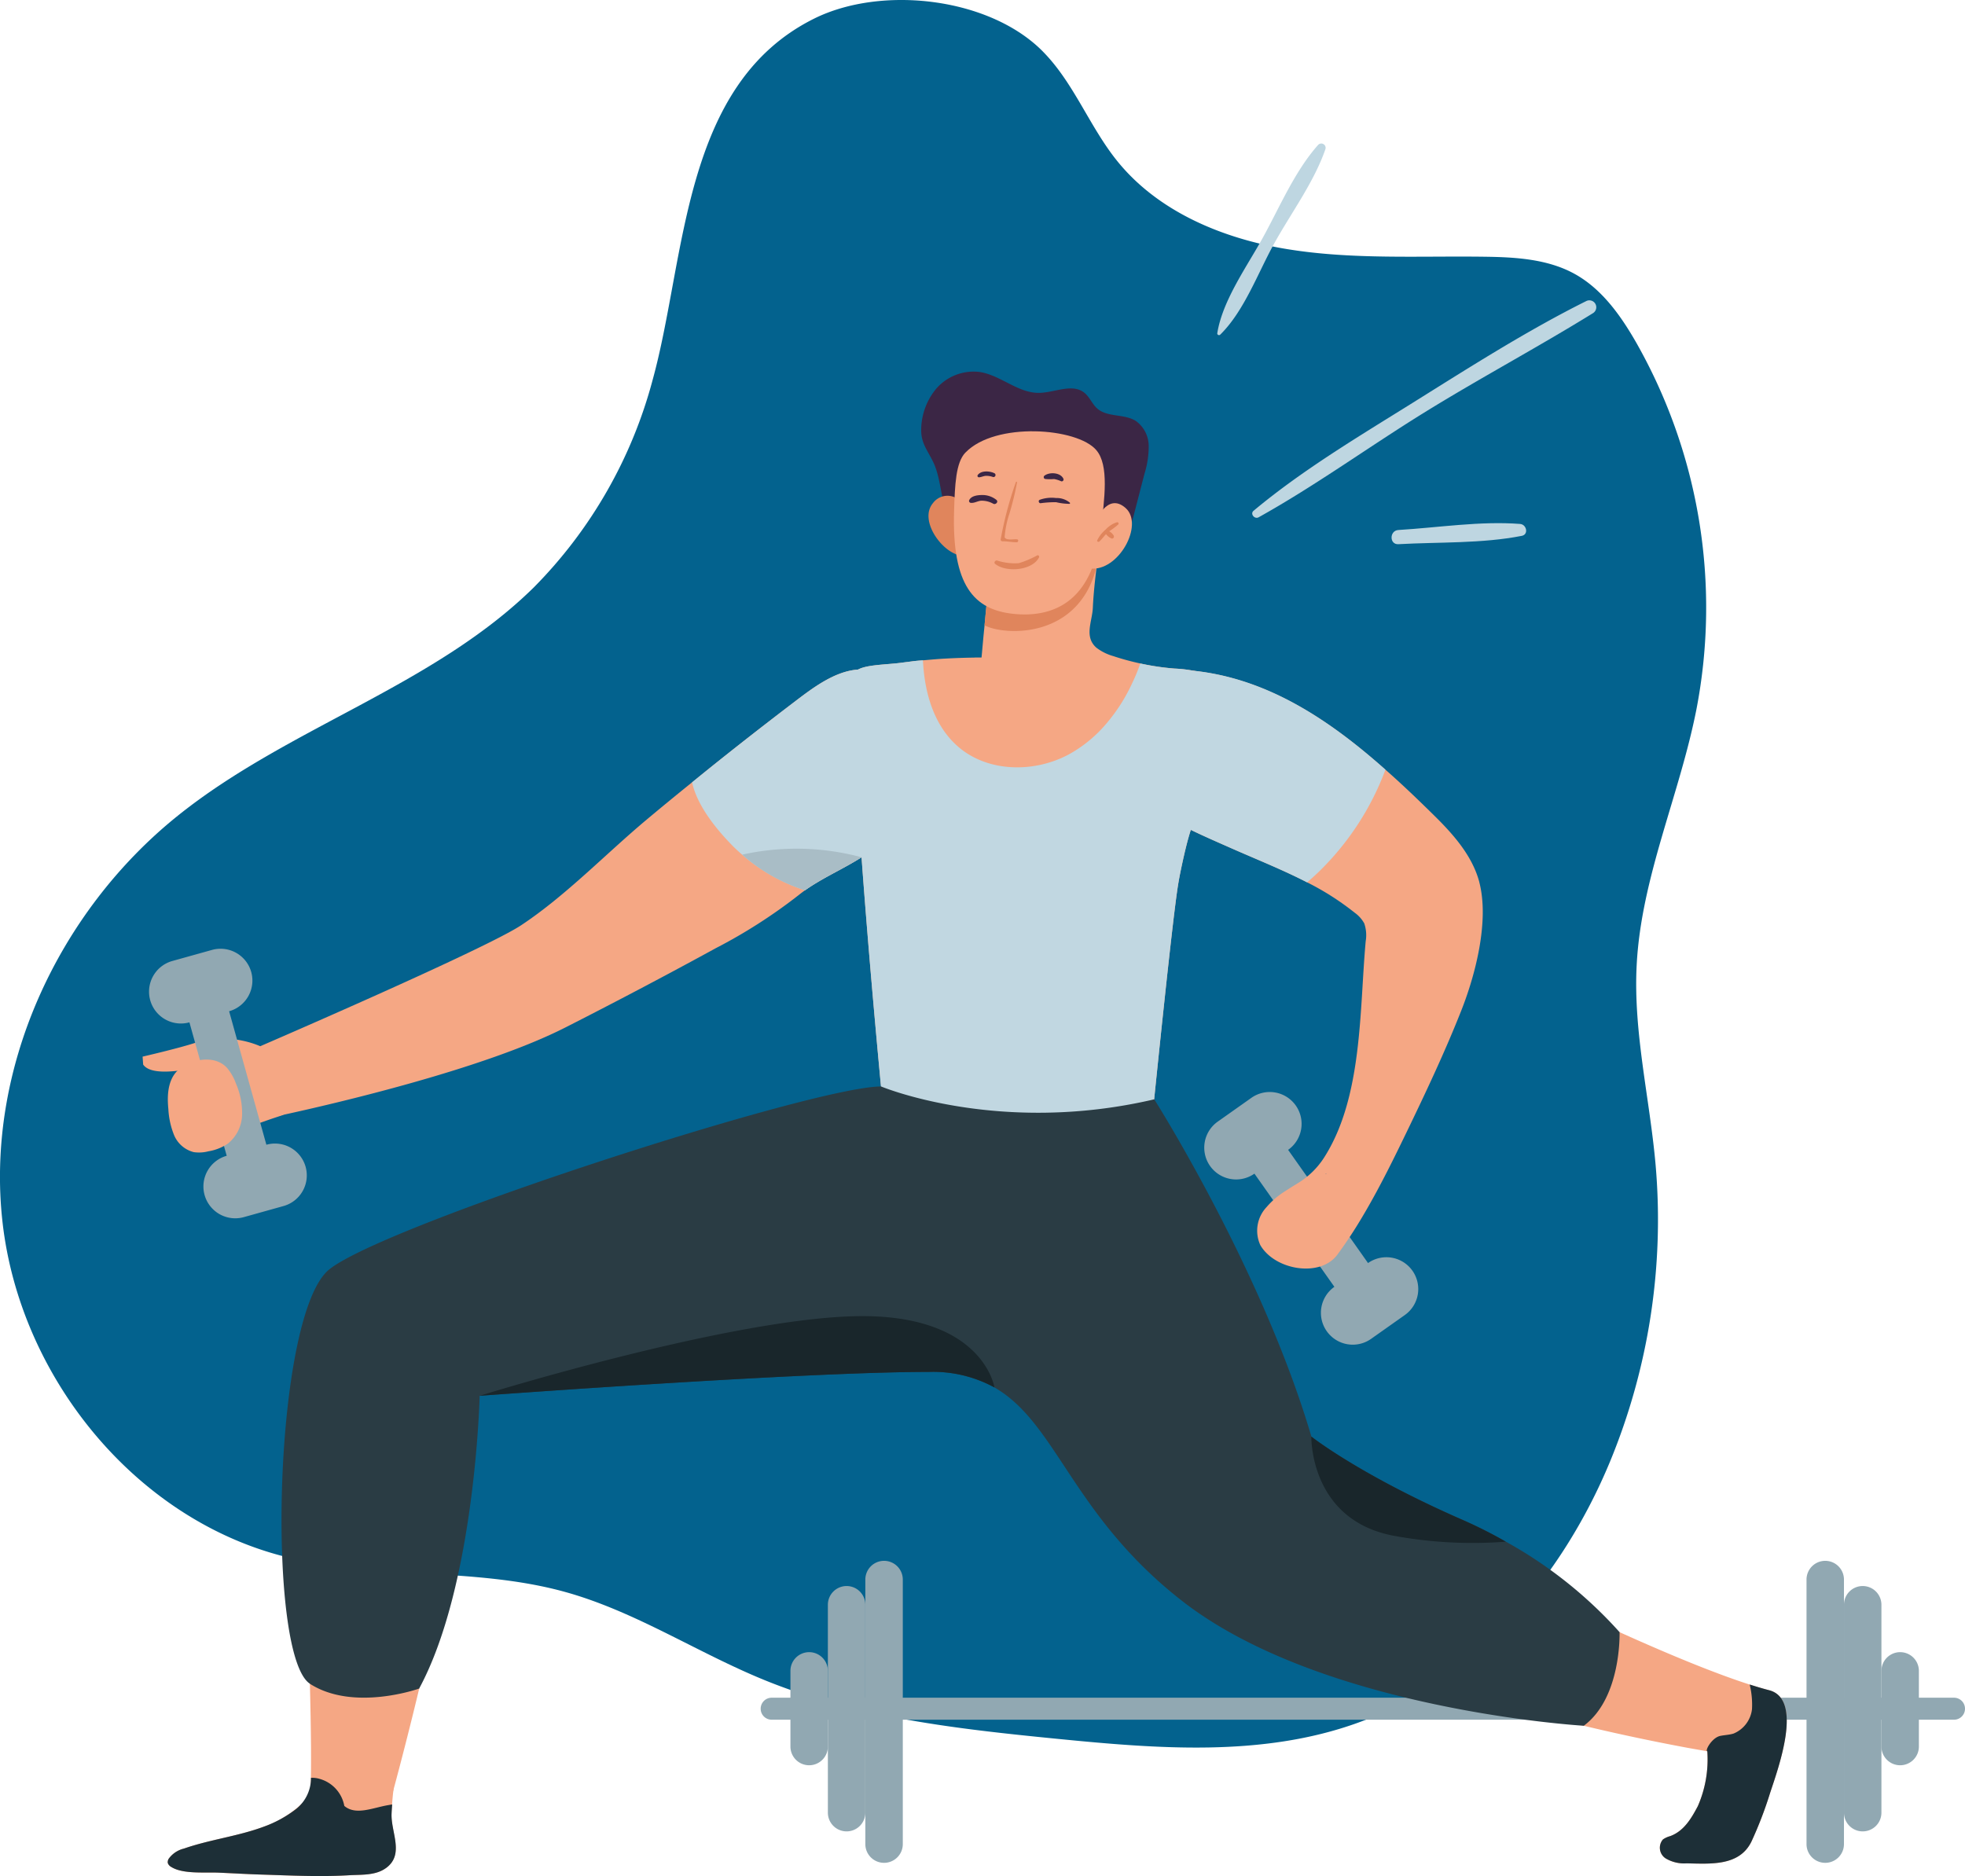 <svg xmlns="http://www.w3.org/2000/svg" width="236.693" height="226" viewBox="0 0 236.693 226">
  <g id="Group_57" data-name="Group 57" transform="translate(-342.422 172.008)">
    <path id="path770" d="M468.03-165.814c-6.453-6.527-19.442-7.986-27.554-3.946-15.938,7.931-15.386,28.761-19.423,43.449a55.923,55.923,0,0,1-14.326,25.059c-12.142,11.946-29.606,16.849-42.89,27.511-14.492,11.63-23.228,30.605-21.1,49.064s15.781,35.465,33.765,40.134c11.094,2.878,23,1.25,34.044,4.326,8.417,2.345,15.85,7.29,23.94,10.593,11.131,4.545,23.268,5.895,35.233,7.081,12.142,1.2,24.754,2.223,36.228-1.918,14.119-5.1,24.649-17.584,30.4-31.451a76.365,76.365,0,0,0,5.5-35.765c-.709-8.038-2.7-16.009-2.28-24.066.542-10.55,5.15-20.432,7.194-30.793a64.679,64.679,0,0,0-7.247-44.2c-1.87-3.264-4.147-6.476-7.444-8.289-3.252-1.786-7.113-2.006-10.824-2.056-7.907-.108-15.873.359-23.678-.9s-15.639-4.495-20.595-10.658c-3.335-4.143-5.2-9.391-8.944-13.173" transform="translate(0 0)" fill="#03628e"/>
    <path id="path772" d="M546.345-35.03H403.929a1.324,1.324,0,0,1-1.326-1.323,1.325,1.325,0,0,1,1.326-1.327H546.345a1.324,1.324,0,0,1,1.324,1.327,1.324,1.324,0,0,1-1.324,1.323" transform="translate(31.446 70.189)" fill="#91a8b2"/>
    <path id="path774" d="M407.212-27.66a2.256,2.256,0,0,1-2.255-2.255V-39.03a2.256,2.256,0,0,1,2.255-2.255,2.257,2.257,0,0,1,2.255,2.255v9.115a2.257,2.257,0,0,1-2.255,2.255" transform="translate(32.676 68.306)" fill="#91a8b2"/>
    <path id="path776" d="M410.176-16.96a2.257,2.257,0,0,1-2.257-2.255V-44.26a2.257,2.257,0,0,1,2.257-2.257,2.257,2.257,0,0,1,2.255,2.257v25.045a2.257,2.257,0,0,1-2.255,2.255" transform="translate(34.224 65.572)" fill="#91a8b2"/>
    <path id="path778" d="M413.138-12.13a2.254,2.254,0,0,1-2.255-2.255V-46.253a2.256,2.256,0,0,1,2.255-2.258,2.258,2.258,0,0,1,2.257,2.258v31.868a2.256,2.256,0,0,1-2.257,2.255" transform="translate(35.773 64.53)" fill="#91a8b2"/>
    <path id="path780" d="M493.526-27.66a2.256,2.256,0,0,0,2.257-2.255V-39.03a2.256,2.256,0,0,0-2.257-2.255,2.257,2.257,0,0,0-2.255,2.255v9.115a2.257,2.257,0,0,0,2.255,2.255" transform="translate(77.777 68.306)" fill="#91a8b2"/>
    <path id="path782" d="M490.564-16.96a2.256,2.256,0,0,0,2.255-2.255V-44.26a2.256,2.256,0,0,0-2.255-2.257,2.257,2.257,0,0,0-2.257,2.257v25.045a2.257,2.257,0,0,0,2.257,2.255" transform="translate(76.229 65.572)" fill="#91a8b2"/>
    <path id="path784" d="M487.6-12.13a2.254,2.254,0,0,0,2.255-2.255V-46.253a2.256,2.256,0,0,0-2.255-2.258,2.257,2.257,0,0,0-2.255,2.258v31.868A2.255,2.255,0,0,0,487.6-12.13" transform="translate(74.68 64.53)" fill="#91a8b2"/>
    <path id="path786" d="M438.359-98.306a17.537,17.537,0,0,1-2.481,1.894c-2.225,1.419-4.663,2.452-6.811,3.977-.278.2-.556.41-.822.623A63.558,63.558,0,0,1,418.3-85.45c-7.887,4.322-15.256,8.1-18.079,9.531-9.769,4.981-27.629,9.146-34.005,10.536-1.472.331-2.339.5-2.339.5s-3.565-4.691-.384-8.788c0,0,27.014-11.65,31.4-14.565,5.394-3.579,10.166-8.589,15.162-12.765q2.686-2.247,5.408-4.44c4.03-3.286,8.112-6.479,12.233-9.622,2.2-1.673,4.89-3.766,7.755-3.963a5.856,5.856,0,0,1,2.134.211,7.254,7.254,0,0,1,3.617,2.716c.28.374.518.743.745,1.115,3.287,5.6.928,12.446-3.593,16.674" transform="translate(10.323 27.676)" fill="#f5a784"/>
    <path id="path788" d="M367.9-88.9a11.235,11.235,0,0,1,1.535.711s3.358,4.6,1.214,7.542c-.024.034-.666.225-1.689.577-.924.32-2.168.767-3.544,1.323-1.011.426-4.974,2.858-5.853,2.034a1.607,1.607,0,0,1-.369-.7c-.339-.993-.666-2.005-1-3-.564-1.73-1.464-4.622.564-5.645-1.228.166-4.139.582-4.984-.641l-.069-.959s4.472-1.031,6.419-1.689a11.534,11.534,0,0,1,7.781.445" transform="translate(5.893 42.938)" fill="#f5a784"/>
    <path id="path790" d="M450.248-59.952c-28.9,6.1-64.908,9.637-64.908,9.637.834,3.607.132,10.564-1.194,18.225-2.014,11.65-5.446,24.964-7,30.725-.211.781-.8,2.9-.8,2.9a11,11,0,0,1-9.224-1.564c.012-.24.02-.491.026-.742.014-.638.041-1.3.041-2.017.278-17.442-3.076-56.08,4.533-60.771,13.4-8.27,61.845-21.831,69.983-22.4,5.619-.385,11.094.528,13.534,4.732a12.11,12.11,0,0,1,1.232,7.249c-.028.384-.081.756-.132,1.127-1.673,10.313,7.2,10.085-6.1,12.895" transform="translate(12.683 44.923)" fill="#f5a784"/>
    <path id="path792" d="M423.388-119.583a5.074,5.074,0,0,0,.94.9,7.466,7.466,0,0,0,4.316,1.817c1.084,0,2.113-.553,3.171-.423.788.1,1.425.715,2.31.7a1.913,1.913,0,0,0,1.862-1.218c.248-.879-.382-1.857-.043-2.7.439-1.1,2.008-1.047,3.049-1.616,1.188-.646,1.634-2.1,1.973-3.408q.615-2.375,1.23-4.752a11.06,11.06,0,0,0,.51-3.421,3.73,3.73,0,0,0-1.561-2.958c-1.4-.871-3.421-.406-4.651-1.5-.6-.542-.9-1.374-1.531-1.884-1.466-1.179-3.589-.01-5.471.01-2.546.026-4.628-2.134-7.148-2.517a5.955,5.955,0,0,0-5.24,2.026,7.8,7.8,0,0,0-1.8,5.073c.02,1.537.784,2.369,1.452,3.764,1.177,2.458.767,5.645,2.6,7.664.913,1.008,2.071,1.625,2.874,2.742.465.648.733,1.188,1.159,1.711" transform="translate(38.081 15.356)" fill="#3b2645"/>
    <path id="path794" d="M419.924-131.873a2.175,2.175,0,0,0-3.514,0c-1.758,2.109,1.228,6.145,3.514,6.324a49.982,49.982,0,0,0,0-6.324" transform="translate(38.384 20.482)" fill="#e0855c"/>
    <path id="path796" d="M453.047-102.014c-.81,2.227-1.738,4.4-2.452,6.666-.173.544-.331,1.1-.479,1.671-.266,1.047-.5,2.095-.715,3.128-.134.649-.252,1.261-.345,1.858-.676,4.135-2.7,24.068-3.019,27.21-.025.266-.043.41-.043.41-9.277,2.545-18.741,2.121-25.024,1.326a62.839,62.839,0,0,1-7.371-1.326s-.026-.3-.091-.887c-.028-.254-.053-.544-.081-.889-.436-4.56-1.616-17.164-2.493-29.2-.051-.7-.252-3.366-.29-3.989-.475-7.13-.8-13.708-.717-17.787a.952.952,0,0,1,.585-.834c1.088-.611,3.512-.585,5.317-.837.41-.053.834-.105,1.244-.16s.836-.082,1.259-.118c.958-.083,1.9-.172,2.757-.213,1.419-.078,2.637-.105,3.406-.117.146-.012.28-.012.4-.012h.491l.211-2.335c0-.027.152-1.547.152-1.547l.4-4.2c.264.055.524.11.788.138a12.027,12.027,0,0,0,1.539.159,14.914,14.914,0,0,0,1.9-.029c.3-.026.6-.051.873-.091.414-.052.81-.12,1.194-.2a18.823,18.823,0,0,0,1.855-.505,4.253,4.253,0,0,0,.532-.183.518.518,0,0,0,.144-.055c.134-.052.28-.105.41-.159a15.062,15.062,0,0,0,2.19-1.088c.382-.223.715-.434.978-.623.093-.065.132-.091.173-.117.148-.1.266-.187.359-.266a2.36,2.36,0,0,0,.238-.185c-.053.292-.075.41-.093.544-.166,1.33-.357,3.035-.436,4.732-.067,1.668-1.088,3.51.436,4.838a6.074,6.074,0,0,0,2.028,1.006,30.973,30.973,0,0,0,3.262.887,30.813,30.813,0,0,0,4.109.611,16.611,16.611,0,0,1,2.239.252,4.856,4.856,0,0,1,1.271.424,5.1,5.1,0,0,1,2.531,4.068c.266,2.532-.765,5.66-1.614,8.019" transform="translate(35.267 23.311)" fill="#f5a784"/>
    <path id="path798" d="M433.9-127.408c-2.046,9.283-11.395,8.644-13.587,7.418l.4-4.2a16.352,16.352,0,0,0,13.189-3.221" transform="translate(40.7 23.305)" fill="#e0855c"/>
    <path id="path800" d="M419.275-135.319c-1.169,1.214-1.265,3.938-1.362,6.95-.3,9.123,2.438,11.972,7.1,12.475s9.531-1.292,10.536-9.75c.5-4.229,1.037-8.136-.5-9.961-2.292-2.724-12.184-3.441-15.767.286" transform="translate(39.435 17.83)" fill="#f5a784"/>
    <path id="path802" d="M429.311-129.834s1.425-3.78,3.674-1.776-.859,7.708-4.3,7.284c0,0-.471-4.216.625-5.507" transform="translate(45.022 20.802)" fill="#f5a784"/>
    <path id="path804" d="M431.6-130.683a3.157,3.157,0,0,0-1.368.893,3.817,3.817,0,0,0-1,1.279c-.057.152.154.246.258.148.29-.27.526-.595.8-.89a1.763,1.763,0,0,0,.662.522c.205.075.359-.182.268-.35a1.612,1.612,0,0,0-.544-.522,8.317,8.317,0,0,0,1.086-.814.16.16,0,0,0-.154-.266" transform="translate(45.355 21.592)" fill="#e0855c"/>
    <path id="path806" d="M423.569-126.951c-.4-.059-1.315.178-1.5-.251a11.713,11.713,0,0,1,.577-2.844,35.513,35.513,0,0,0,.92-3.772c.012-.067-.108-.108-.138-.037a44.125,44.125,0,0,0-1.831,6.89.2.2,0,0,0,.191.247c.585-.009,1.153.116,1.74.118.193,0,.252-.321.047-.351" transform="translate(41.365 19.916)" fill="#e0855c"/>
    <path id="path808" d="M421.809-134.486c-.564-.286-1.62-.365-2.032.223a.176.176,0,0,0,.15.262c.282-.012.53-.15.812-.175a2.331,2.331,0,0,1,.881.138.246.246,0,0,0,.189-.449" transform="translate(40.407 19.492)" fill="#3b2645"/>
    <path id="path810" d="M427.381-133.87c-.323-.8-1.723-.879-2.32-.382a.227.227,0,0,0,.1.376,5.3,5.3,0,0,0,1.078.01,3.5,3.5,0,0,1,.867.272.227.227,0,0,0,.276-.276" transform="translate(43.146 19.566)" fill="#3b2645"/>
    <path id="path812" d="M424.711-132.376a4.215,4.215,0,0,1,1.977-.217,2.439,2.439,0,0,1,1.661.56c.034.045.03.13-.037.14a7.124,7.124,0,0,1-1.624-.2,13.72,13.72,0,0,0-1.868.124c-.207.013-.311-.319-.11-.4" transform="translate(42.941 20.581)" fill="#3b2645"/>
    <path id="path814" d="M420.654-132.84a2.689,2.689,0,0,1,1.728.584c.28.234-.077.605-.363.473a2.827,2.827,0,0,0-1.466-.372c-.432.029-.814.3-1.238.259a.232.232,0,0,1-.2-.343c.252-.51,1.017-.6,1.537-.6" transform="translate(40.061 20.466)" fill="#3b2645"/>
    <path id="path816" d="M421.415-127.441a6.907,6.907,0,0,0,2.619.319,11.653,11.653,0,0,0,2.229-.944c.152-.055.264.136.2.259-.832,1.6-3.991,1.832-5.284.772-.2-.167.022-.45.237-.406" transform="translate(41.111 22.956)" fill="#e0855c"/>
    <path id="path818" d="M516.8.346a47.439,47.439,0,0,1-2.215,5.766c-1.431,2.97-4.811,2.718-7.808,2.649a4.368,4.368,0,0,1-2.544-.6,1.528,1.528,0,0,1-.319-2.28,2.831,2.831,0,0,1,.875-.4c1.656-.611,2.546-2.135,3.329-3.618a14.047,14.047,0,0,0,1.139-6.6c-.319-.055-1.87-.33-2.32-.41-18.755-3.488-37.576-9.107-54.648-17.722-26.165-13.189-35.682-59.182-35.589-59.606,1.525-6.815,17.089-9.08,25.783.6s14.086,41.313,19.4,44.336c5.566,3.167,37.365,19.908,52.476,24.761.834.263,1.616.5,2.345.687,4.149,1.089,1.1,9.371.093,12.434" transform="translate(38.815 43.702)" fill="#f5a784"/>
    <path id="path820" d="M381.957-19.31c-1.23.89-2.915.769-4.346.848-3.155.187-6.309.069-9.452-.038-2.065-.065-4.121-.144-6.19-.264-1.707-.094-4.4.211-5.844-.69a.878.878,0,0,1-.424-.477.755.755,0,0,1,.12-.53,3.162,3.162,0,0,1,1.817-1.208c3.153-1.1,6.518-1.482,9.647-2.649A12.9,12.9,0,0,0,372.9-28.2a6.058,6.058,0,0,0,.5-.717,9.376,9.376,0,0,0,.57-1.153c.528-1.239.94-2.427,2.371-3.062,3-1.338,6.981.8,6.549,4.334-.075.623-.134,1.218-.173,1.814-.026.346-.051.691-.065,1.036-.134,2.266,1.616,4.984-.7,6.638" transform="translate(6.932 72.355)" fill="#f5a784"/>
    <path id="path822" d="M443.741-75.772l9.632,13.634a3.836,3.836,0,0,0-.92,5.347,3.833,3.833,0,0,0,5.345.92l4.054-2.864a3.835,3.835,0,0,0,.92-5.345A3.839,3.839,0,0,0,457.426-65L447.8-78.637a3.833,3.833,0,0,0,.92-5.345,3.836,3.836,0,0,0-5.347-.92l-4.052,2.864a3.838,3.838,0,0,0-.922,5.345,3.839,3.839,0,0,0,5.347.919" transform="translate(49.782 45.148)" fill="#91a8b2"/>
    <path id="path824" d="M456.394-58.247a.292.292,0,0,1,.079-.12A.16.16,0,0,1,456.394-58.247Zm18.516-35.19c-.861-3.249-3.234-5.874-5.633-8.218-1.829-1.8-3.711-3.606-5.674-5.329-6.667-5.923-14.133-10.958-23.14-11.917-.24-.024-.453-.052-.65-.065a10.855,10.855,0,0,0-6.748,1.629,6.714,6.714,0,0,0-3.128,4.859,7.866,7.866,0,0,0,.148,2.591,10.116,10.116,0,0,0,1.007,2.716c1.827,3.394,5.42,5.648,9.066,7.436,1.642.8,3.3,1.513,4.8,2.177,3.075,1.362,6.228,2.61,9.212,4.147a32.565,32.565,0,0,1,5.71,3.644,3.9,3.9,0,0,1,1.169,1.3,4.377,4.377,0,0,1,.173,2.148c-.755,8.311-.359,18.77-5,26.045a9.793,9.793,0,0,1-3,2.994c-.556.345-1.127.69-1.669,1.049a9.623,9.623,0,0,0-2.268,1.935,4.149,4.149,0,0,0-.755,4.586c1.75,3.02,7.223,3.936,9.277,1.153q.716-.974,1.391-1.987c.731-1.086,1.433-2.242,2.083-3.366,1.79-3.09,3.366-6.3,4.89-9.454,2.32-4.8,4.6-9.634,6.561-14.592,1.724-4.361,3.392-10.814,2.174-15.481" transform="translate(45.704 27.698)" fill="#f5a784"/>
    <path id="path826" d="M381.957-20.455c-1.23.89-2.915.769-4.346.848-3.553.212-7.1.032-10.633-.077-1.719-.052-3.435-.162-5.152-.233s-4.3.194-5.7-.682a.878.878,0,0,1-.424-.477.755.755,0,0,1,.12-.53,3.161,3.161,0,0,1,1.817-1.208c3.153-1.1,6.519-1.482,9.647-2.649a14.285,14.285,0,0,0,3.906-2.15,4.761,4.761,0,0,0,1.756-3.727,3.1,3.1,0,0,1,1.033.124,4.151,4.151,0,0,1,2.982,3.26c1.417,1.208,3.524.173,5.42-.117a3.32,3.32,0,0,1,.345-.055c-.026.346-.051.691-.065,1.036-.134,2.266,1.616,4.984-.7,6.638" transform="translate(6.932 73.5)" fill="#1d2f37"/>
    <path id="path828" d="M487.006-25.6a47.433,47.433,0,0,1-2.215,5.766c-1.431,2.97-4.811,2.718-7.807,2.649a4.368,4.368,0,0,1-2.544-.6,1.528,1.528,0,0,1-.319-2.28,2.832,2.832,0,0,1,.875-.4c1.656-.611,2.546-2.135,3.329-3.618a14.047,14.047,0,0,0,1.139-6.6c-.319-.055.544-1.645,1.565-1.855.528-.108,1.072-.12,1.59-.278a3.637,3.637,0,0,0,2.225-2.929,10.3,10.3,0,0,0-.276-2.982c.834.263,1.616.5,2.345.687,4.149,1.089,1.1,9.371.094,12.434" transform="translate(68.613 69.646)" fill="#1d2f37"/>
    <path id="path830" d="M359.079-88.074,363.57-72a3.838,3.838,0,0,0-2.665,4.726,3.836,3.836,0,0,0,4.726,2.664l4.781-1.336a3.833,3.833,0,0,0,2.663-4.725,3.836,3.836,0,0,0-4.726-2.661l-4.488-16.08a3.837,3.837,0,0,0,2.663-4.726A3.839,3.839,0,0,0,361.8-96.8l-4.781,1.334a3.84,3.84,0,0,0-2.663,4.729,3.839,3.839,0,0,0,4.726,2.661" transform="translate(6.16 39.225)" fill="#91a8b2"/>
    <path id="path832" d="M362.845-87.153a6.052,6.052,0,0,1,1.062,1.874,8.914,8.914,0,0,1,.737,3.825,4.607,4.607,0,0,1-1.7,3.4,5.851,5.851,0,0,1-2.343.932,4.441,4.441,0,0,1-1.79.1,3.507,3.507,0,0,1-2.355-2.044,9.7,9.7,0,0,1-.692-3.147c-.183-1.843-.053-3.973,1.671-5.083,1.559-1,4.044-1.377,5.414.146" transform="translate(6.937 43.805)" fill="#f5a784"/>
    <path id="path834" d="M480.694-106.586a33.443,33.443,0,0,1-8.124,12.391c-.424.4-.861.8-1.311,1.182-2.984-1.537-6.137-2.786-9.212-4.147-1.5-.664-3.155-1.381-4.8-2.177-.173.544-.331,1.1-.479,1.671-.266,1.047-.5,2.095-.715,3.128-.134.649-.252,1.261-.345,1.858-.676,4.135-2.7,24.068-3.019,27.21-.024.266-.043.41-.043.41-9.277,2.545-18.741,2.121-25.024,1.326a62.842,62.842,0,0,1-7.371-1.326s-.026-.3-.091-.887c-.028-.254-.053-.544-.081-.889-.436-4.56-1.616-17.164-2.493-29.2-2.225,1.419-4.663,2.452-6.811,3.977a21.662,21.662,0,0,1-7.57-4.293,18.422,18.422,0,0,1-1.456-1.381c-1.752-1.827-3.977-4.572-4.574-7.329,4.03-3.286,8.112-6.479,12.233-9.622,2.2-1.673,4.89-3.766,7.755-3.963,1.088-.611,3.512-.585,5.317-.837.41-.053.834-.105,1.244-.16s.834-.092,1.259-.118c.187,3.977,1.352,7.966,4.336,10.485,3.577,3.02,9.076,3.073,13.214.861a16.05,16.05,0,0,0,4.492-3.664,21,21,0,0,0,3.128-4.859,22.688,22.688,0,0,0,.94-2.239,1.047,1.047,0,0,0,.069-.2,30.807,30.807,0,0,0,4.109.611,15.4,15.4,0,0,1,2.239.252c9.052.928,16.514,6.005,23.181,11.929" transform="translate(28.612 27.3)" fill="#c1d7e1"/>
    <path id="path836" d="M368.128-14.082c5.286,3.38,13.146.569,13.146.569,6.762-12.511,7.29-35.27,7.29-35.27s38.743-2.877,54.08-2.877a15.427,15.427,0,0,1,7.925,1.87c7.529,4.32,9.346,15.375,22.6,25.715,16.912,13.2,48.392,15.042,48.392,15.042,4.574-3.394,4.308-11.279,4.308-11.279a52.451,52.451,0,0,0-13.7-10.9,54.319,54.319,0,0,0-5.329-2.677c-11.967-5.25-17.734-9.7-18.092-9.982-5.94-20.146-18.928-40.625-18.928-40.625-18.743,4.389-32.9-1.549-32.9-1.549-8.181,0-59.7,16.62-66.461,22.028s-7.621,46.536-2.33,49.93" transform="translate(11.636 44.92)" fill="#2a3c44"/>
    <path id="path838" d="M380.371-58.275s38.743-2.877,54.08-2.877a15.427,15.427,0,0,1,7.925,1.87c-.065-.41-1.721-9.013-17.02-8.575-15.664.448-44.985,9.582-44.985,9.582" transform="translate(19.829 54.413)" fill="#19262b"/>
    <path id="path840" d="M455.857-46.438a52.433,52.433,0,0,0,13.733.757,54.329,54.329,0,0,0-5.329-2.677c-11.967-5.25-17.734-9.7-18.092-9.982,0,0-.24,9.876,9.687,11.9" transform="translate(54.211 59.394)" fill="#19262b"/>
    <path id="path842" d="M415.52-103.82c-2.225,1.419-4.663,2.452-6.811,3.977a20.818,20.818,0,0,1-7.57-4.293,30.239,30.239,0,0,1,14.381.316" transform="translate(30.681 35.084)" fill="#a9bdc6"/>
    <path id="path844" d="M450.9-160.509c-2.793,3.124-4.612,7.418-6.618,11.082-1.929,3.528-4.9,7.609-5.55,11.606a.209.209,0,0,0,.347.2c2.9-2.84,4.561-7.493,6.531-11.031,2.038-3.674,4.793-7.379,6.155-11.354a.522.522,0,0,0-.865-.5" transform="translate(50.321 5.93)" fill="#bed6e1"/>
    <path id="path846" d="M481.7-148.143c-7.192,3.589-14.086,8-20.9,12.255-6.486,4.048-13.266,8.08-19.145,12.992-.449.374.126,1.055.609.786,6.845-3.812,13.27-8.486,19.939-12.611,6.693-4.139,13.652-7.848,20.341-11.983a.834.834,0,0,0-.842-1.439" transform="translate(51.766 12.418)" fill="#bed6e1"/>
    <path id="path848" d="M468.006-130.519c-4.785-.373-9.876.441-14.669.729-1.09.069-1.1,1.77,0,1.71,4.864-.272,10.083-.063,14.862-1.005.855-.166.579-1.374-.193-1.433" transform="translate(57.527 21.629)" fill="#bed6e1"/>
  </g>
</svg>
